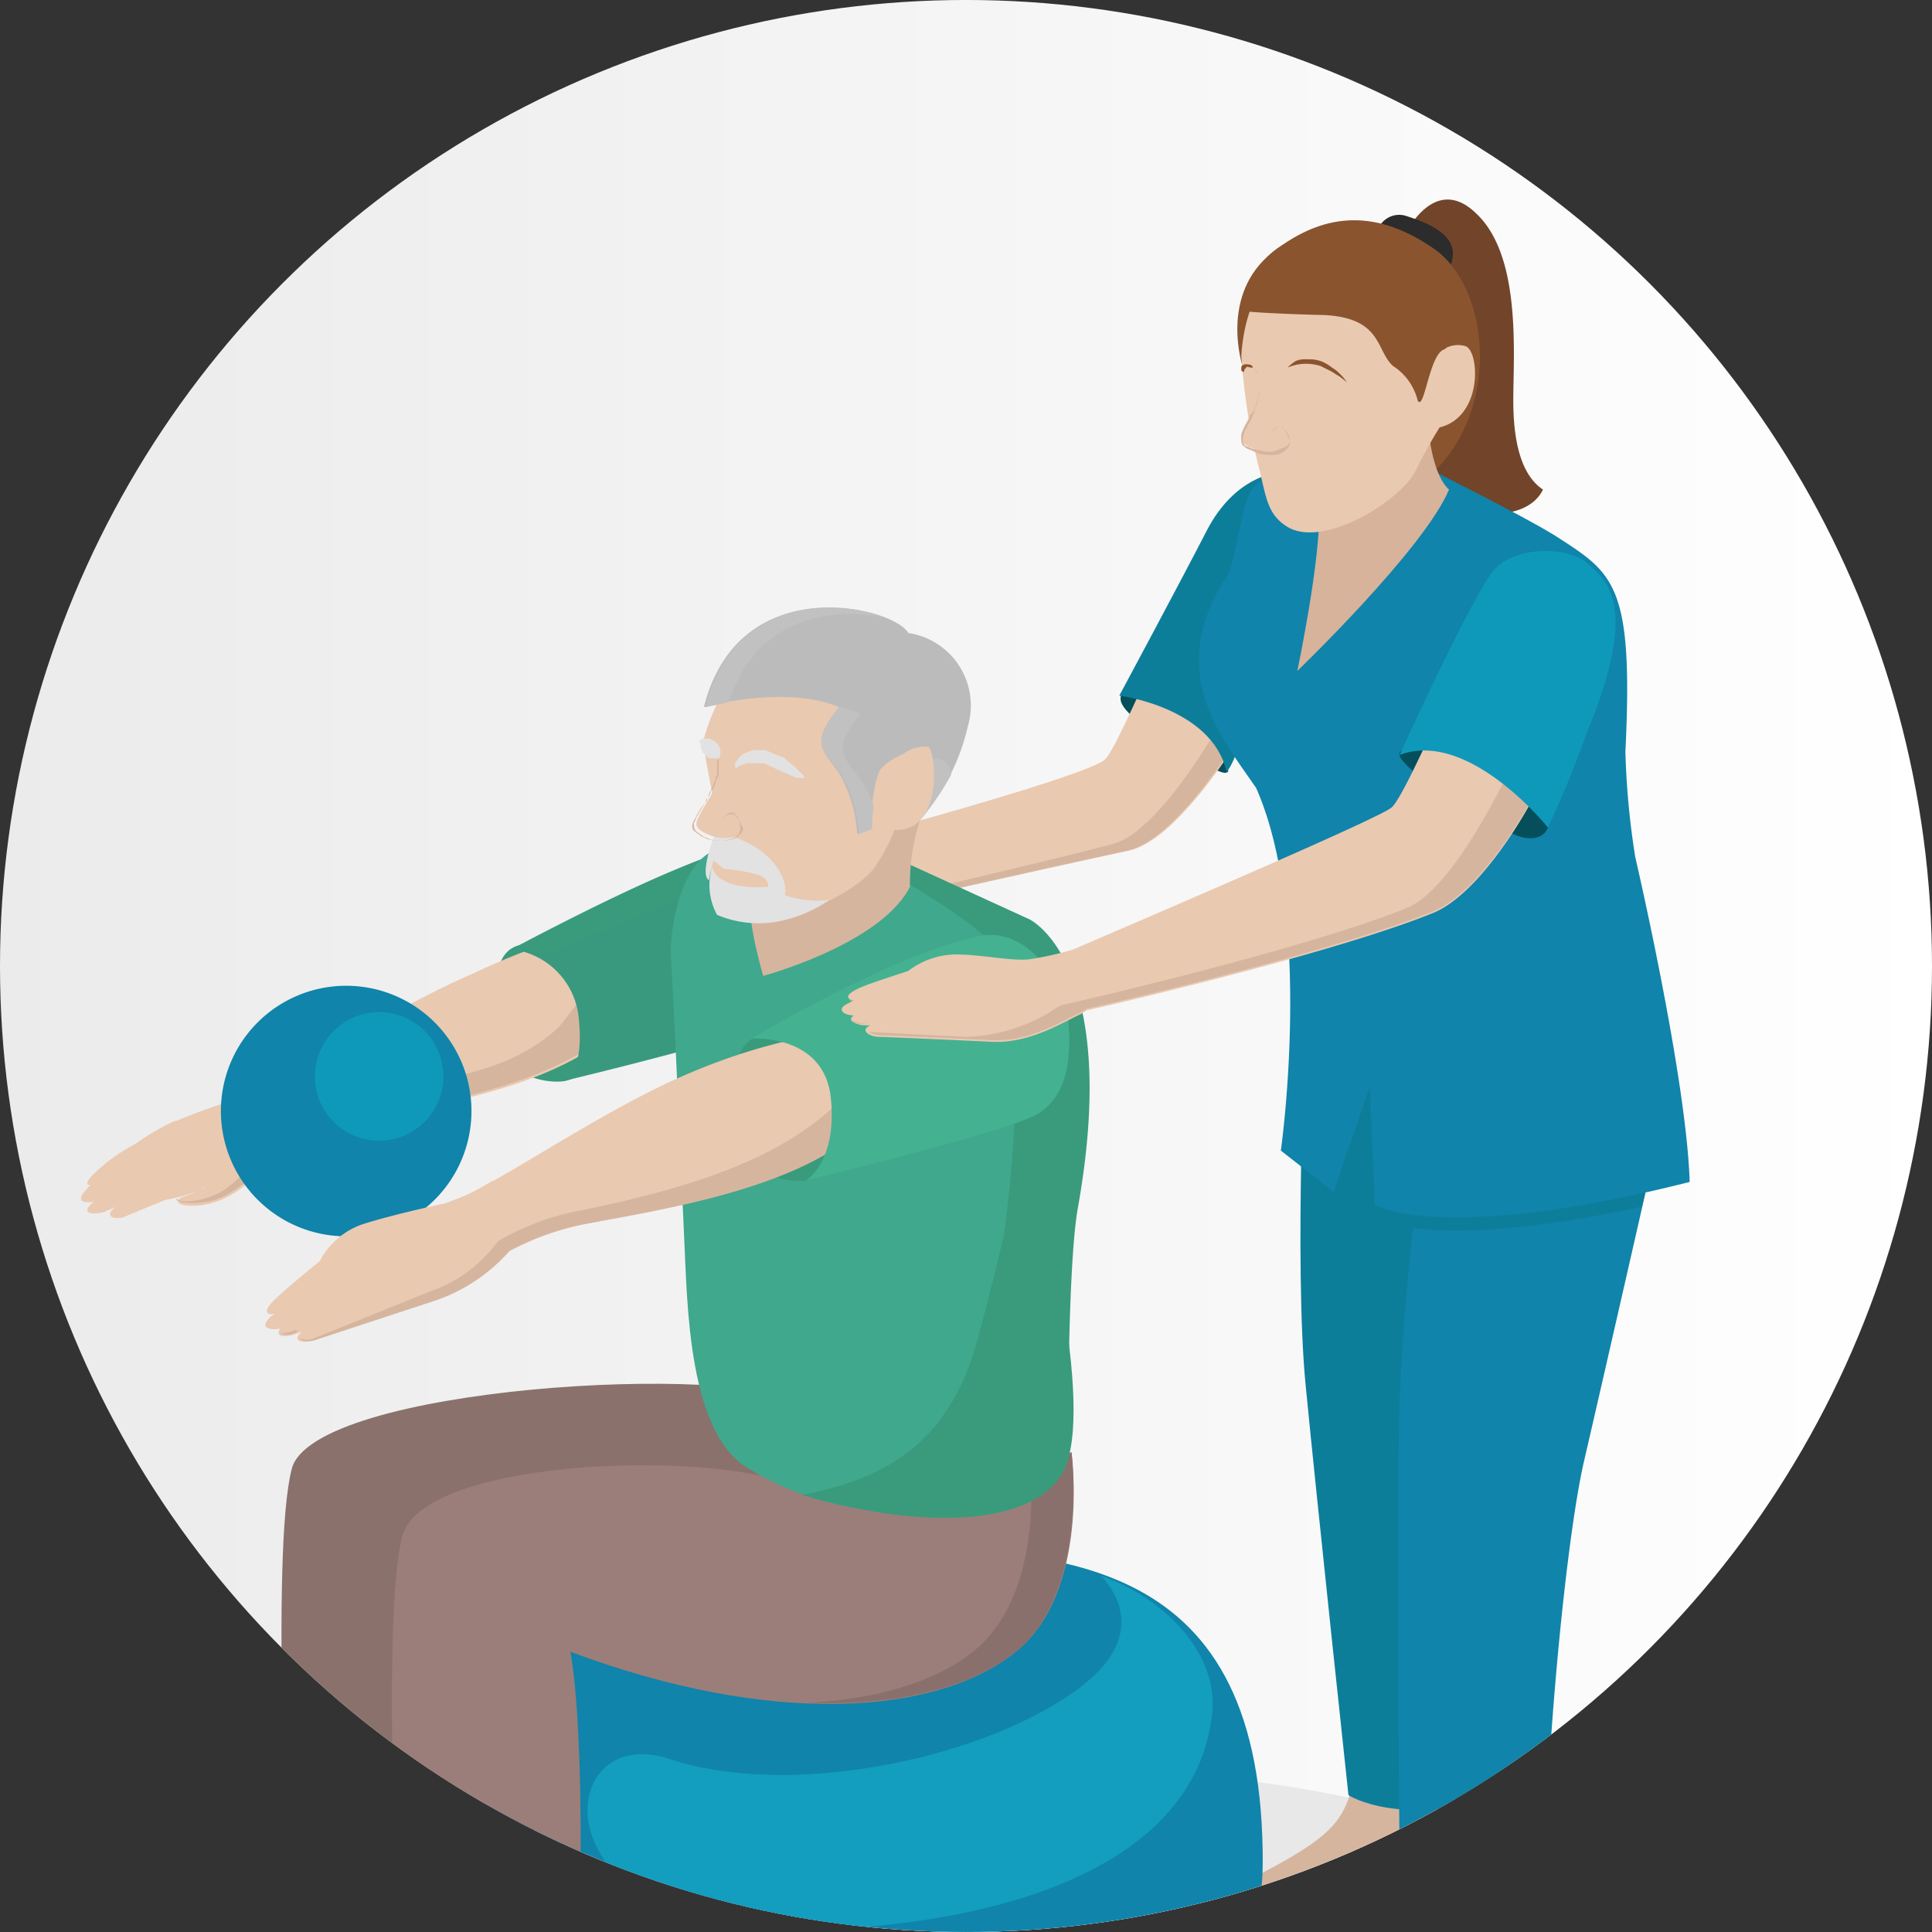 <svg xmlns="http://www.w3.org/2000/svg" xmlns:xlink="http://www.w3.org/1999/xlink" width="117.2" height="117.199" viewBox="0 0 117.2 117.199">
  <rect x="0" y="0" width="117.2" height="117.199" fill="#333333" stroke="none"/>
  <defs>
    <linearGradient id="linear-gradient" y1="0.5" x2="1" y2="0.5" gradientUnits="objectBoundingBox">
      <stop offset="0" stop-color="#ebebeb"/>
      <stop offset="1" stop-color="#fff"/>
    </linearGradient>
    <clipPath id="clip-path">
      <circle id="Ellipse_1610" data-name="Ellipse 1610" cx="58.6" cy="58.6" r="58.6" transform="translate(8.2 8.8)"/>
    </clipPath>
  </defs>
  <g id="physiotherapist" transform="translate(-8.2 -8.801)">
    <circle id="Ellipse_1609" data-name="Ellipse 1609" cx="58.6" cy="58.6" r="58.6" transform="translate(8.2 8.8)" fill="url(#linear-gradient)"/>
    <g id="Group_6546" data-name="Group 6546">
      <g id="Group_6545" data-name="Group 6545" clip-path="url(#clip-path)">
        <path id="Path_44492" data-name="Path 44492" d="M106.4,129.7c-.9,9.4-22.6,18.7-48.6,20.8s-46.3-3.8-45.4-13.2S35,118.6,61,116.5C86.9,114.4,107.3,120.3,106.4,129.7Z" fill="#e9e8e8"/>
        <path id="Path_44493" data-name="Path 44493" d="M93.4,23.1s1.8-3.9,4.4-1.3c2.7,2.6,2.2,8.5,2.2,11.3s.6,4.6,1.8,5.4c-1,2.1-5,1.7-6.2.4-2.1-2.4-1.4-8.8-1.5-10.7a24.7,24.7,0,0,0-.7-5.1Z" fill="#724429"/>
        <path id="Path_44494" data-name="Path 44494" d="M91.8,22.7a1.375,1.375,0,0,1,1.7-.8c1.2.4,3.6,1.2,2.6,3.2a18.01,18.01,0,0,0-4.3-2.4Z" fill="#2b2c2b"/>
        <g id="Group_6531" data-name="Group 6531">
          <path id="Path_44495" data-name="Path 44495" d="M90.3,113.7s.7,3.8-1.3,5.9c-1.9,2.1-7.5,4.2-9.1,5.4-1.6,1.1-.9,4.2,6.8,2.1,7.7-2,11.1-1.9,10.9-3.9s-1.6-5.4-1.2-7.6S90.3,113.7,90.3,113.7Z" fill="#d6b59f"/>
          <path id="Path_44496" data-name="Path 44496" d="M96.4,115.6c.2-.8-.6-1.3-1.7-1.6a.821.821,0,0,1,.1.7c-.4,2.2,1,5.6,1.2,7.6s-3.3,1.9-10.9,3.9c-2.7.7-5.1,1-5.9-.3-.3,2.2,2.8,2.4,7.4,1.2,7.7-2,11.1-1.9,10.9-3.9C97.5,121.1,96,117.8,96.4,115.6Z" fill="#c5a996"/>
        </g>
        <g id="Group_6532" data-name="Group 6532">
          <path id="Path_44497" data-name="Path 44497" d="M94.2,118.4s1,3.7-.6,5.9c-1.6,2.3-7.6,5.3-9,6.5-1.2,1,1.3,2.8,4.6,2.8a12.668,12.668,0,0,0,3.3-.9c7.1-2.8,10.1-3.8,9.7-5.7s-2.1-5.1-1.9-7.3C100.4,117.4,94.2,118.4,94.2,118.4Z" fill="#eac9b1"/>
          <path id="Path_44498" data-name="Path 44498" d="M100.2,119.6c.1-.9-.8-1.3-2-1.4a1,1,0,0,1,.6,1c-.2,2.2,1.6,5.4,1.9,7.3.4,1.9-2.6,2.9-9.7,5.7a7.148,7.148,0,0,1-3.2.8,7.325,7.325,0,0,1-3-.9,7.14,7.14,0,0,0,4.4,1.4,12.668,12.668,0,0,0,3.3-.9c7.1-2.8,10.1-3.8,9.7-5.7S100,121.9,100.2,119.6Z" fill="#d6b59f"/>
        </g>
        <path id="Path_44499" data-name="Path 44499" d="M101.4,71.4s-1.3,13.4-1.9,19.2-.3,24.2.4,27c-6.7,2.2-9.9.1-9.9.1S88.1,100,87.4,92.8s0-22.3,0-22.3Z" fill="#0d7e9a"/>
        <path id="Path_44500" data-name="Path 44500" d="M108.6,78.6s-3,13.2-4.3,18.8-2.6,21.8-2.2,24.6a12.363,12.363,0,0,1-8.9,0l-.1-1.1s-.2-19.7,0-26.9,1.7-18,1.7-18Z" fill="#1084aa"/>
        <path id="Path_44501" data-name="Path 44501" d="M93.9,83.3c2.3.3,6.6.3,13.9-1.3.5-2,.8-3.4.8-3.4L94.8,76S94.4,79.2,93.9,83.3Z" fill="#0d7e9a"/>
        <path id="Path_44502" data-name="Path 44502" d="M77,50.9s-.7-.2-.8.1c-.1.4,0,1,2.7,2.7s3.6,2.2,3.8,1.9C82.8,55.3,81.7,50.3,77,50.9Z" fill="#054f5c"/>
        <path id="Path_44503" data-name="Path 44503" d="M84.3,38.3c-2.7,1.6-8,15.7-9.1,16.6s-12,3.9-12,3.9v4.6s7-1.6,13.5-3c3.2-.7,7.3-7.8,7.3-7.8S87.4,36.5,84.3,38.3Z" fill="#eac9b1"/>
        <path id="Path_44504" data-name="Path 44504" d="M84.5,38.2c.5,3.5-1.6,13.3-1.6,13.3s-4.1,7.7-7.2,8.5c-4.9,1.3-11.9,2.8-13.5,3.4h.9s7-1.6,13.5-3c3.2-.7,7.3-7.8,7.3-7.8S87.2,37.3,84.5,38.2Z" fill="#d6b59f"/>
        <path id="Path_44505" data-name="Path 44505" d="M85.6,37.5s-2.5.2-4.2,3.5-5.3,10-5.3,10,5.6.7,6.5,4.6C84,54.5,86.8,38.1,85.6,37.5Z" fill="#0d7e9a"/>
        <path id="Path_44506" data-name="Path 44506" d="M107.4,60.8h0a48.594,48.594,0,0,1-.6-6.4c.5-10.1-.7-10.8-4.1-13-1.7-1.1-7.3-3.9-7.3-3.9s-1.1-1.5-2-1.4c-2.3,0-7.9.9-9.1,2.2-.9,1-1,4.4-1.7,5.5-3.7,5.7-.4,9.6,1.8,12.8,3.5,7.9,1.5,22,1.5,22l3.2,2.5,2.2-6.4.3,7.2s4.1,2.4,19.1-1.4C110.5,74.1,107.4,60.8,107.4,60.8Z" fill="#1084aa"/>
        <path id="Path_44507" data-name="Path 44507" d="M83.6,31.1s-1.5-4.4,1.8-7,6.5-2.5,9.8-.2c3.2,2.2,4.1,9.2.2,13.3C93.5,36.1,83.6,31.1,83.6,31.1Z" fill="#8a542f"/>
        <g id="Group_6534" data-name="Group 6534">
          <path id="Path_44508" data-name="Path 44508" d="M94.8,34.1s.1,3.3,1.3,4.4c-1.5,3.6-9.2,11-9.2,11s1.8-8.6,1.2-10.6C87,35.3,93.5,34,94.8,34.1Z" fill="#d6b39a"/>
          <path id="Path_44509" data-name="Path 44509" d="M91.1,23.1s-7.1-.6-7.6,7.3a38.962,38.962,0,0,0,1,6.5c.5,1.9.5,3,1.7,3.8,2.2,1.5,7.1-1.6,7.9-3.4a30.738,30.738,0,0,1,1.7-3S97.1,25.1,91.1,23.1Z" fill="#eac9b1"/>
          <path id="Path_44510" data-name="Path 44510" d="M94.8,33.4a10.126,10.126,0,0,1,.3-2.4,1.574,1.574,0,0,1,2-1.2c.9.3,1.1,4.7-2,5a2.236,2.236,0,0,1-.3-1.4Z" fill="#eac9b1"/>
          <g id="Group_6533" data-name="Group 6533">
            <path id="Path_44511" data-name="Path 44511" d="M84.3,31.1s.7.8-.1,2.6c-.9,1.7-1,1.9,0,2.3,1.1.4,2.6,0,2.1-1s-1-.2-1-.2" fill="#eac9b1"/>
            <path id="Path_44512" data-name="Path 44512" d="M84.3,31.1h0c.1.2.1.3.2.4,0,.1,0,.1.1.2v.9c-.1.2-.1.5-.2.7,0,.1-.1.3-.1.4-.2.2-.3.3-.3.4-.1.3-.3.5-.4.8a.749.749,0,0,0-.1.5c0,.2,0,.4.2.5a.758.758,0,0,0,.4.2c.1.1.3.1.4.2a2.769,2.769,0,0,0,.9.1,1.136,1.136,0,0,0,.8-.3c.1-.1.2-.2.2-.3.1-.1,0-.3,0-.4l-.3-.6a.31.31,0,0,0-.2-.1h-.2c-.1,0-.2.1-.3.2a.1.1,0,0,1-.1.1l.1-.1c.1,0,.1-.1.3-.2h.2c.1,0,.1.1.2.1a2.186,2.186,0,0,1,.3.5.481.481,0,0,1-.2.6,6.889,6.889,0,0,1-.8.3,2.769,2.769,0,0,1-.9-.1c-.1,0-.3-.1-.4-.1-.1-.1-.3-.1-.4-.2-.2-.2-.1-.5,0-.8s.3-.5.4-.8c.1-.1.1-.3.2-.4,0-.1.1-.3.1-.4.1-.2.1-.5.2-.7v-.9c0-.1,0-.2-.1-.2,0-.2-.1-.3-.2-.5Z" fill="#d6b49d"/>
          </g>
        </g>
        <path id="Path_44513" data-name="Path 44513" d="M43.5,73.8a1.9,1.9,0,0,1-1.2.6c-.8.1-4.8-.1-4.1-5.2.1-1.7.4-2.9,1.7-3.1C41.2,66,46.2,70.8,43.5,73.8Z" fill="#399b7c"/>
        <path id="Path_44514" data-name="Path 44514" d="M43,65.6h-.4a48.875,48.875,0,0,0-5.8,2.3c-3.5,1.5-9.3,4.9-12.1,6.5a8.423,8.423,0,0,0-1.4.8c-.4.2-2.3.7-4.4,1.6h-.1a14.918,14.918,0,0,0-2.4,1.4A10.778,10.778,0,0,0,13.9,80c-.5.5-.5.7-.2.7-.1.1-.2.1-.2.2-.8.8-.2.9.4.8h0c-1,.8.1.8.7.6.1-.1.3-.1.6-.3-.8.7.1.8.6.6.2-.1,1.2-.5,2.4-1a13.321,13.321,0,0,0,1.9-.5c-.4.2-.9.3-1,.4-.5.5,1.1.6,2.2.2,1.6-.5,3.4-2.4,4.2-3.4a14.337,14.337,0,0,1,4.6-1.6c4.4-.8,11.4-1.9,15.2-5.2C48.9,68.2,43,65.6,43,65.6ZM20.2,81c.2-.1.3-.2.5-.2a1.689,1.689,0,0,0-.5.2Z" fill="#eac9b1"/>
        <g id="Group_6535" data-name="Group 6535">
          <path id="Path_44515" data-name="Path 44515" d="M44.9,66.8a20.992,20.992,0,0,1-2.8,4.3c-3.5,3.3-8.4,3.1-12.7,4.4a16.946,16.946,0,0,0-4.4,2c-.8,1-2.3,3.2-3.8,3.8-.9.4-2.1.5-2.3.2-.1.3,1.3.4,2.3.1,1.6-.5,3.4-2.4,4.2-3.4A14.337,14.337,0,0,1,30,76.6c4.4-.8,11.4-1.9,15.2-5.2C47.4,69.6,46.2,67.9,44.9,66.8Z" fill="#d6b59f"/>
        </g>
        <path id="Path_44516" data-name="Path 44516" d="M58,65.8s-3.3-6.1-4-5.9c-5,1.1-14.7,6.5-14.7,6.5a4.624,4.624,0,0,1,4,4.1c.4,3.6-1,3.9-1,3.9s10.5-2.5,12.8-3.6S57.7,66.9,58,65.8Z" fill="#39997e"/>
        <path id="Path_44517" data-name="Path 44517" d="M39.2,66.4s9.8-5.3,14.7-6.5c.2,0,.6.4,1.1,1.1L41.3,66.7A5.149,5.149,0,0,0,39.2,66.4Z" fill="#399b7c"/>
        <path id="Path_44518" data-name="Path 44518" d="M27.3,129.2s.6,3.4-1.2,5.3-6.9,3.8-8.3,4.8-.9,3.8,6.1,2,10.1-1.6,9.9-3.4c-.1-1.8-1.4-4.9-1-6.9S27.3,129.2,27.3,129.2Z" fill="#d6b59f"/>
        <path id="Path_44519" data-name="Path 44519" d="M32.8,131c.1-.7-.6-1.2-1.5-1.4a.661.661,0,0,1,.1.6c-.4,2,.9,5.1,1,6.9s-3,1.7-9.9,3.4c-2.4.6-4.7.9-5.3-.3-.3,2,2.6,2.2,6.7,1.1,7-1.8,10.1-1.6,9.9-3.4C33.7,136,32.4,133,32.8,131Z" fill="#c5a996"/>
        <path id="Path_44520" data-name="Path 44520" d="M34.3,132s.6,3.8-1.3,5.8c-1.9,2.1-8.1,4.4-9.7,5.4-1.3.9,1,2.9,4.2,3.3a9.374,9.374,0,0,0,3.4-.6c7.4-1.9,10.5-2.6,10.3-4.6-.1-2-1.5-5.3-1.1-7.5C40.5,131.7,34.3,132,34.3,132Z" fill="#eac9b1"/>
        <path id="Path_44521" data-name="Path 44521" d="M40.1,133.9c.2-.9-.7-1.3-1.8-1.6a1.022,1.022,0,0,1,.4,1c-.4,2.2.9,5.5,1.1,7.5.1,2-2.9,2.6-10.3,4.6a10.591,10.591,0,0,1-3.3.5,7.179,7.179,0,0,1-2.9-1.2,7.912,7.912,0,0,0,4.2,1.9,9.374,9.374,0,0,0,3.4-.6c7.4-1.9,10.5-2.6,10.3-4.6C41.1,139.5,39.7,136.1,40.1,133.9Z" fill="#d6b59f"/>
        <path id="Path_44522" data-name="Path 44522" d="M84.8,121.9c-.1,11.4-11.5,11.6-23.7,14.2-14.8,3.1-23.4-8.5-23.4-17.4s10.1-16,22.6-16C72.7,102.7,84.9,103.1,84.8,121.9Z" fill="#1084aa"/>
        <path id="Path_44523" data-name="Path 44523" d="M66.5,92.8s1.2,8.6-3.5,12.2-14.6,4.5-26.9-.1c.9,4.9.2,18.9-.7,25.1-3.6,2.5-8,1.9-9.5.2-.2-6.5-1.3-27.3,0-32.3S53.1,91.4,57,94C60.7,96.5,66.5,92.8,66.5,92.8Z" fill="#8a716b"/>
        <path id="Path_44524" data-name="Path 44524" d="M73.2,96.9s1.2,8.6-3.5,12.2c-4.7,3.7-14.6,4.5-26.9-.1.9,4.9.8,19.3-.1,25.5-3.6,2.5-8.7,1.4-10.1-.2-.2-6.5-1.3-27.3,0-32.3s20.6-5.3,24.5-2.7C60.7,101.8,73.2,96.9,73.2,96.9Z" fill="#9b7e79"/>
        <g id="Group_6536" data-name="Group 6536">
          <path id="Path_44525" data-name="Path 44525" d="M73.2,96.9s-1,.4-2.5.9c.2,2.3.2,8.4-3.6,11.3-2.2,1.7-5.7,2.8-10,3,5.5.2,9.9-.9,12.6-3C74.3,105.5,73.2,96.9,73.2,96.9Z" fill="#8a706c"/>
        </g>
        <path id="Path_44526" data-name="Path 44526" d="M61.3,60.3l9.4,4.3.8,18.6.3,15.4s-9.3,4.6-18-.6c-3.9-2-3.9-10.2-4.1-14.2s-.5-12-.8-16.9c-.1-1.3.4-5.3,2.4-6.4C53.2,59.3,61.3,60.3,61.3,60.3Z" fill="#40a88c"/>
        <path id="Path_44527" data-name="Path 44527" d="M71.4,95.1l-2.7-8.5s2.6-15.6-.1-20.2c-1.2-2-8.9-6-8.9-6s-3.4-.2-6.6-.1c3.5-.2,8.2,0,8.2,0l9.4,4.3s5.5,2.7,2.9,17.4C73,85.2,73,95,73,95a29.048,29.048,0,0,1-9.6,1.9,27.07,27.07,0,0,0,8-1.8Z" fill="#399b7c"/>
        <g id="Group_6537" data-name="Group 6537">
          <path id="Path_44528" data-name="Path 44528" d="M67.6,89.7c4.4-16.6,2.9-16.4,2.5-21.8l1.2,13.3s3.6,13.9,1.2,17.2c-2.2,3.2-9.2,3-15.6,1.1C60.9,98.6,65.7,97.2,67.6,89.7Z" fill="#399b7c"/>
        </g>
        <g id="Group_6540" data-name="Group 6540">
          <path id="Path_44529" data-name="Path 44529" d="M64.4,57.5a12.561,12.561,0,0,0-1,5.1c-1.8,3.5-8.9,5.4-8.9,5.4s-1-3.4-.7-4.3C55.1,60.2,63.1,57.3,64.4,57.5Z" fill="#d6b59f"/>
          <path id="Path_44530" data-name="Path 44530" d="M59.1,47.1s-6.1-.9-8.2,6.5c-.1,1.1,1.1,5.2.8,6.5-.3,1.4-1,2.1.9,3.9s7.8-1,8.8-2.8a9.893,9.893,0,0,0,1.3-2.8S65,49.6,59.1,47.1Z" fill="#eac9b1"/>
          <path id="Path_44531" data-name="Path 44531" d="M50.9,51.7s4.9-1.4,8.2,0c-1.8,2.2-1,2.6,0,4a8.429,8.429,0,0,1,1.1,3.7l.8-.3s.1-2.8.6-3.6c.5-.7,3-2.1,3,.1a4.837,4.837,0,0,1-.8,3.1,12.413,12.413,0,0,0,3.1-5.8,4.448,4.448,0,0,0-3.6-5.7C62.4,45.6,53,43.3,50.9,51.7Z" fill="#bbb"/>
          <g id="Group_6538" data-name="Group 6538">
            <path id="Path_44532" data-name="Path 44532" d="M59.1,51.7a4.951,4.951,0,0,1,1.3.4c-1.8,2.2-1,2.6,0,4a5.988,5.988,0,0,1,.8,1.6,11.309,11.309,0,0,0-.1,1.4l-.8.3a8.429,8.429,0,0,0-1.1-3.7c-1.1-1.4-1.9-1.8-.1-4Z" fill="#c2c1c1"/>
            <path id="Path_44533" data-name="Path 44533" d="M65.9,55.8a16.91,16.91,0,0,1-2,2.9,4.837,4.837,0,0,0,.8-3.1,1.166,1.166,0,0,0-.2-.7C65.2,54.7,65.8,54.9,65.9,55.8Z" fill="#c2c1c1"/>
            <path id="Path_44534" data-name="Path 44534" d="M62,46.3c-3.1-.7-7.9-.2-9.6,5.1-.9.2-1.4.3-1.4.3C52.6,45,59,45.1,62,46.3Z" fill="#c2c1c1"/>
          </g>
          <path id="Path_44535" data-name="Path 44535" d="M61.9,57.6a8.42,8.42,0,0,1,.5-2.3,2.1,2.1,0,0,1,2.1-1.2c.5.2,1,5.6-2.4,5A2.211,2.211,0,0,1,61.9,57.6Z" fill="#eac9b1"/>
          <path id="Path_44536" data-name="Path 44536" d="M51.6,59.3s-1,2.5-.4,2.9a9.1,9.1,0,0,1,.3-1.2l.6.5a10.9,10.9,0,0,1,2.2.4c.6.3.5.7.5.7s-3,.3-3.4-1.2a3.744,3.744,0,0,0,.3,2.9,6.469,6.469,0,0,0,3.7.4,8.231,8.231,0,0,0,3.1-1.3,6.036,6.036,0,0,1-2.7-.3C56.1,62,54.7,59.8,51.6,59.3Z" fill="#e2e2e2"/>
          <g id="Group_6539" data-name="Group 6539">
            <path id="Path_44537" data-name="Path 44537" d="M51.6,54.5s.7.8-.3,2.6c-1,1.7-1.2,1.8-.2,2.3s2.6.2,2.2-.8-1-.3-1-.3" fill="#eac9b1"/>
            <path id="Path_44538" data-name="Path 44538" d="M51.6,54.5h0c.1.2.1.3.2.4v.8a.367.367,0,0,1-.1.3c-.1.2-.1.5-.3.7-.1.1-.1.2-.2.4a.52.52,0,0,0-.2.4,5.583,5.583,0,0,0-.5.8c-.1.1-.1.3-.2.4a.749.749,0,0,0,.1.5c.1.1.3.2.4.3s.3.1.4.2a2.769,2.769,0,0,0,.9.1,1.884,1.884,0,0,0,.8-.2l.3-.3a.3.3,0,0,0,0-.4l-.3-.6-.2-.2h-.2c-.1,0-.2.1-.3.2a.1.1,0,0,0-.1.1l.1-.1c.1,0,.1-.1.3-.1h.2c.1,0,.1.1.2.2a.845.845,0,0,1,.2.6.713.713,0,0,1-.3.6,1.884,1.884,0,0,1-.8.2,2.769,2.769,0,0,1-.9-.1c-.1-.1-.3-.1-.4-.2s-.3-.2-.4-.3c-.2-.2-.1-.5.1-.8a3.508,3.508,0,0,1,.5-.8.52.52,0,0,0,.2-.4c.1-.1.1-.3.2-.4.1-.2.2-.5.3-.7a.367.367,0,0,1,.1-.3V55a.4.4,0,0,0-.1-.5Z" fill="#d6b59f"/>
          </g>
          <path id="Path_44539" data-name="Path 44539" d="M52.8,55.4a.31.31,0,0,0,.2-.1c.1-.1.3-.1.5-.2h1c.1,0,.2.1.3.1.1.1.2.1.4.2.1.1.3.1.4.2a4.875,4.875,0,0,1,.7.3,1.087,1.087,0,0,0,.5.1H57a.31.31,0,0,0-.1-.2l-.4-.4c-.2-.2-.4-.3-.6-.5a.52.52,0,0,0-.4-.2l-.1-.1h-.1l-.2-.1c-.2-.1-.3-.1-.5-.2H54a1.909,1.909,0,0,0-.8.3,1.756,1.756,0,0,0-.4.5Q52.8,55.4,52.8,55.4Z" fill="#e2e2e2"/>
          <path id="Path_44540" data-name="Path 44540" d="M51.8,54.8h0c.1-.2.1-.2.1-.3a.735.735,0,0,0-.2-.6l-.1-.1a.349.349,0,0,0-.2-.1c-.1-.1-.2-.1-.4-.1h-.2a2471.261,2471.261,0,0,1-.2.2l.1.1v.2c0,.1,0,.1.1.2v.1a.1.1,0,0,0,.1.1c.1.1.2.3.4.3Z" fill="#e2e2e2"/>
        </g>
        <path id="Path_44541" data-name="Path 44541" d="M81.7,113c.6-3.8-2.9-7.3-6.7-8.6,1.2,1.3,2.6,4-1.6,7-5.9,4.2-17.4,6.5-24.6,4.1s-8.2,10.9,8.2,10.4C71.2,125.5,80.7,121,81.7,113Z" fill="#139dbf"/>
        <path id="Path_44542" data-name="Path 44542" d="M83.9,27.7s.8.1,4.1.2c4.1,0,3.6,2.1,4.7,3.1a3.469,3.469,0,0,1,1.5,2.1c.4.7.7-2.8,1.6-3.1s-.8-6.9-3.5-7.2C89.8,22.4,83.8,22.5,83.9,27.7Z" fill="#8a542f"/>
        <path id="Path_44543" data-name="Path 44543" d="M36.8,76.2a7.6,7.6,0,1,1-7.6-7.6A7.6,7.6,0,0,1,36.8,76.2Z" fill="#1084aa"/>
        <path id="Path_44544" data-name="Path 44544" d="M35.1,74.1a3.9,3.9,0,1,1-3.9-3.9,3.9,3.9,0,0,1,3.9,3.9Z" fill="#0e99bb"/>
        <path id="Path_44545" data-name="Path 44545" d="M86.3,31.1a3.609,3.609,0,0,1,.5-.4,1.483,1.483,0,0,1,.7-.1,2.2,2.2,0,0,1,.8.1,2.507,2.507,0,0,1,.7.4,2.181,2.181,0,0,1,.5.4,2.22,2.22,0,0,1,.4.5,3.609,3.609,0,0,0-.5-.4c-.2-.1-.3-.2-.5-.3l-.6-.3a2.979,2.979,0,0,0-1.3-.1,3.125,3.125,0,0,0-.7.2Z" fill="#8a542f"/>
        <path id="Path_44546" data-name="Path 44546" d="M84.3,31.1h-.2c-.1,0-.3-.1-.3,0h0l-.1.1a.349.349,0,0,1-.1.2h0a.1.1,0,0,0-.1-.1v-.2c0-.1.1-.2.3-.2.3,0,.4.1.4.2Z" fill="#8a542f"/>
        <path id="Path_44547" data-name="Path 44547" d="M93.4,54.2s-.3.2-.3.3c-.1.2.4.9,2.2,2.1s3.3,2,4.2,2.5c.8.6,2.2.9,2.6-.1.3-1-5.6-6.2-8.7-4.8" fill="#054f5c"/>
        <g id="Group_6542" data-name="Group 6542">
          <path id="Path_44548" data-name="Path 44548" d="M58.4,79.7a2.381,2.381,0,0,1-1.3.7c-.8.2-5.1-.1-4.4-5.5.1-1.8.4-3.1,1.8-3.3C55.9,71.3,61.4,76.5,58.4,79.7Z" fill="#399b7c"/>
          <path id="Path_44549" data-name="Path 44549" d="M57.9,70.9l.2.6A36.282,36.282,0,0,0,49.8,74c-3.8,1.6-8.6,4.7-11.6,6.4-.1,0-.7.4-1.5.8q-.3.15-1.5.6h0s-3.3.7-5.1,1.3a4.629,4.629,0,0,0-2.5,2.2c-1.1.9-2.3,1.9-2.8,2.4-.7.7-.4.9.1.8-.1,0-.1.1-.2.1-.9.8-.1.9.5.8-.4.6.5.5,1,.3.1,0,.2-.1.3-.1-.7.6.2.7.7.5.6-.2,7.3-2.4,7.3-2.4a10.543,10.543,0,0,0,4.5-3A16.389,16.389,0,0,1,43.9,83c4.8-.9,12.3-2.1,16.3-5.6C64.3,73.7,57.9,70.9,57.9,70.9Z" fill="#eac9b1"/>
          <g id="Group_6541" data-name="Group 6541">
            <path id="Path_44550" data-name="Path 44550" d="M24.5,88.4Z" fill="#d6b59f"/>
            <path id="Path_44551" data-name="Path 44551" d="M25.1,89.3a1.268,1.268,0,0,1-.6.1,1.268,1.268,0,0,0,.6-.1Z" fill="#d6b59f"/>
            <path id="Path_44552" data-name="Path 44552" d="M59.8,72.1c.6,1,.6,2.3-1.1,3.9-4,3.7-10.4,5.2-15.1,6.2a15.39,15.39,0,0,0-5.2,1.9,8.449,8.449,0,0,1-4,3s-6.7,2.7-7.2,2.9a1.1,1.1,0,0,1-.8,0c.1.2.6.2.9.1.6-.2,7.3-2.4,7.3-2.4a10.543,10.543,0,0,0,4.5-3A16.389,16.389,0,0,1,44,83c4.8-.9,12.3-2.1,16.3-5.6C62.7,75.1,61.3,73.2,59.8,72.1Z" fill="#d6b59f"/>
            <path id="Path_44553" data-name="Path 44553" d="M26.2,89.6c0-.1.1-.1.2-.2a.367.367,0,0,1-.3.1,3.711,3.711,0,0,1-.9.2,1.211,1.211,0,0,0,1-.1Z" fill="#d6b59f"/>
          </g>
          <path id="Path_44554" data-name="Path 44554" d="M73,70.6c-.2-1.9-2.3-5.7-5.5-5-5.4,1.2-13.7,6.2-13.7,6.2s4.4-.3,4.8,3.6-1.5,5-1.5,5,11.3-2.7,13.8-3.9S73.1,71.8,73,70.6Z" fill="#44b290"/>
        </g>
        <g id="Group_6544" data-name="Group 6544">
          <path id="Path_44555" data-name="Path 44555" d="M100.4,43.4c-2.3,2.1-6.7,13.5-7.8,14.4-.9.7-13.5,6.1-19.3,8.6h0a19.123,19.123,0,0,1-2.7.6c-1.2.1-2.8-.3-4.5-.3a4.848,4.848,0,0,0-2.8,1c-1.2.4-2.5.8-3.1,1.1-.8.4-.6.6-.2.7-.1,0-.1,0-.2.1-1,.4-.4.8.2.8-.5.3.2.6.7.6H61c-.7.3,0,.7.5.7s6.9.3,6.9.3c2.3.1,4.3-1.2,5.4-1.7.1-.1.2-.1.3-.2,3.1-.7,15.3-3.6,21-5.9,3-1.2,5.9-6.6,5.9-6.6s4.3-7.1,4.8-10.5C106.4,42.8,102.2,41.8,100.4,43.4Z" fill="#eac9b1"/>
          <path id="Path_44556" data-name="Path 44556" d="M102.1,42.7c1.4.5,2.5,1.8,2.1,4.2-.5,3.3-4,7.7-4,7.7s-3.6,8.1-6.7,9.3c-5.7,2.3-17.9,5.2-21,5.9-.1.1-.2.1-.3.2a10.431,10.431,0,0,1-5.4,1.7s-4-.2-5.9-.3a1.421,1.421,0,0,0,.6.2c.5,0,6.9.3,6.9.3,2.3.1,4.3-1.2,5.4-1.7.1-.1.2-.1.3-.2,3.1-.7,15.3-3.6,21-5.9,3-1.2,5.9-6.6,5.9-6.6s4.3-7.1,4.8-10.5C106.3,43.9,104,42.5,102.1,42.7Z" fill="#d6b59f"/>
          <g id="Group_6543" data-name="Group 6543">
            <path id="Path_44557" data-name="Path 44557" d="M59.7,69.4l.1.1h.1C59.8,69.4,59.8,69.4,59.7,69.4Z" fill="#d6b59f"/>
            <path id="Path_44558" data-name="Path 44558" d="M59.9,70.3a4.331,4.331,0,0,1-.5-.1,4.335,4.335,0,0,0,.5.1Z" fill="#d6b59f"/>
            <path id="Path_44559" data-name="Path 44559" d="M60.7,70.9a.349.349,0,0,1,.2-.1c-.1,0-.2,0-.2.1a6.374,6.374,0,0,1-.9-.2,1.344,1.344,0,0,0,.9.2Z" fill="#d6b59f"/>
          </g>
        </g>
        <path id="Path_44560" data-name="Path 44560" d="M93.1,54.6s4.5-9.9,5.8-11.3c1.2-1.3,4.2-1.4,5.5-.4,1.3,1.1,3.3,2.6,0,10.5a59.212,59.212,0,0,1-2.3,5.6S97.3,53,93.1,54.6Z" fill="#0e99bb"/>
      </g>
    </g>
  </g>
</svg>
